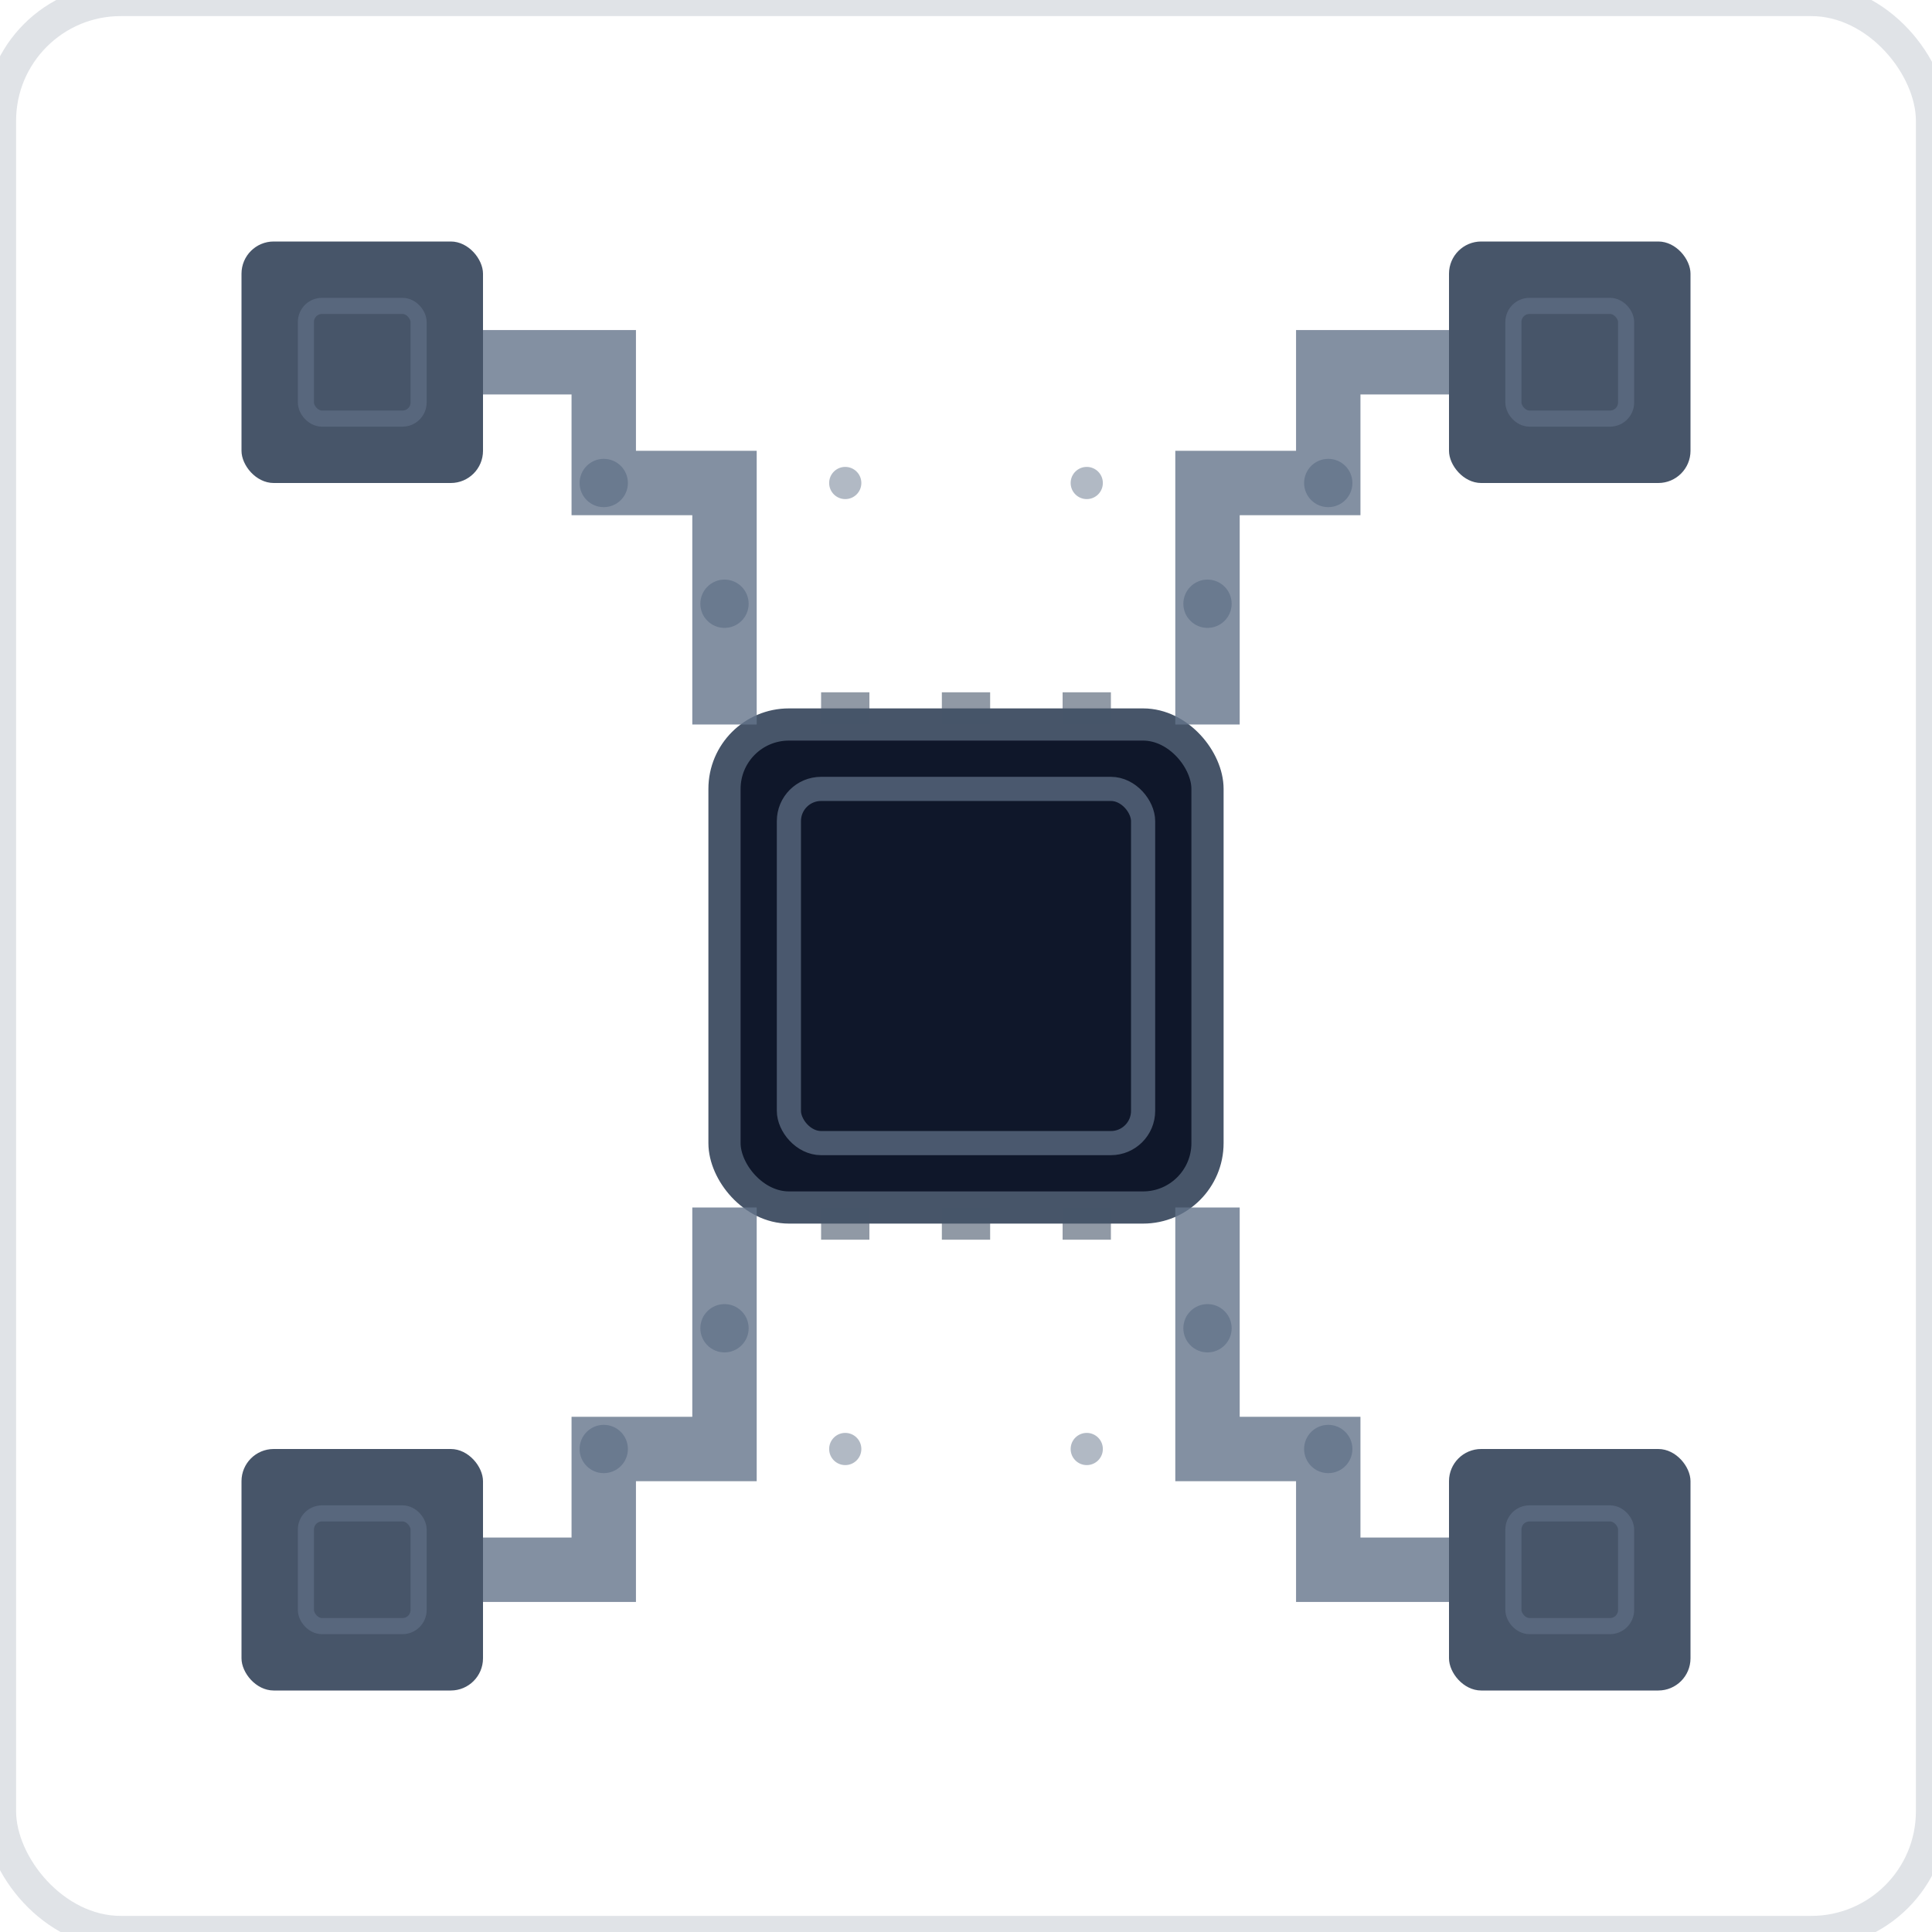 <svg width="24" height="24" viewBox="0 0 24 24" fill="none" xmlns="http://www.w3.org/2000/svg">
  <!-- Circuit board background -->
  <rect width="24" height="24" rx="1.5" fill="none" stroke="#64748b" stroke-width="0.4" opacity="0.2"/>
  
  <!-- Central processor/hub -->
  <rect x="9" y="9" width="6" height="6" rx="0.8" fill="#0f172a" stroke="#475569" stroke-width="0.4"/>
  <rect x="9.8" y="9.8" width="4.4" height="4.4" rx="0.4" fill="none" stroke="#64748b" stroke-width="0.3" opacity="0.7"/>
  
  <!-- Processor pins -->
  <rect x="10.2" y="8.6" width="0.6" height="0.4" fill="#475569" opacity="0.6"/>
  <rect x="11.7" y="8.6" width="0.6" height="0.4" fill="#475569" opacity="0.6"/>
  <rect x="13.2" y="8.6" width="0.6" height="0.4" fill="#475569" opacity="0.6"/>
  <rect x="10.2" y="15" width="0.6" height="0.4" fill="#475569" opacity="0.6"/>
  <rect x="11.7" y="15" width="0.6" height="0.4" fill="#475569" opacity="0.6"/>
  <rect x="13.2" y="15" width="0.6" height="0.4" fill="#475569" opacity="0.6"/>
  
  <!-- Corner connection nodes -->
  <rect x="3" y="3" width="3" height="3" rx="0.4" fill="#475569"/>
  <rect x="18" y="3" width="3" height="3" rx="0.4" fill="#475569"/>
  <rect x="3" y="18" width="3" height="3" rx="0.4" fill="#475569"/>
  <rect x="18" y="18" width="3" height="3" rx="0.4" fill="#475569"/>
  
  <!-- Circuit traces -->
  <path d="M6 4.5 L7.5 4.5 L7.5 6 L9 6 L9 7.5 L9 9" stroke="#64748b" stroke-width="0.8" fill="none" opacity="0.8"/>
  <circle cx="7.5" cy="6" r="0.3" fill="#64748b" opacity="0.8"/>
  <circle cx="9" cy="7.5" r="0.3" fill="#64748b" opacity="0.8"/>
  
  <path d="M18 4.5 L16.5 4.5 L16.5 6 L15 6 L15 7.5 L15 9" stroke="#64748b" stroke-width="0.8" fill="none" opacity="0.8"/>
  <circle cx="16.5" cy="6" r="0.3" fill="#64748b" opacity="0.8"/>
  <circle cx="15" cy="7.5" r="0.3" fill="#64748b" opacity="0.8"/>
  
  <path d="M6 19.5 L7.5 19.5 L7.5 18 L9 18 L9 16.5 L9 15" stroke="#64748b" stroke-width="0.8" fill="none" opacity="0.8"/>
  <circle cx="7.5" cy="18" r="0.3" fill="#64748b" opacity="0.8"/>
  <circle cx="9" cy="16.5" r="0.3" fill="#64748b" opacity="0.8"/>
  
  <path d="M18 19.5 L16.5 19.5 L16.5 18 L15 18 L15 16.5 L15 15" stroke="#64748b" stroke-width="0.8" fill="none" opacity="0.8"/>
  <circle cx="16.5" cy="18" r="0.3" fill="#64748b" opacity="0.8"/>
  <circle cx="15" cy="16.5" r="0.3" fill="#64748b" opacity="0.8"/>
  
  <!-- Additional circuit details -->
  <rect x="3.8" y="3.8" width="1.4" height="1.4" rx="0.2" fill="none" stroke="#64748b" stroke-width="0.2" opacity="0.6"/>
  <rect x="18.8" y="3.8" width="1.4" height="1.4" rx="0.2" fill="none" stroke="#64748b" stroke-width="0.2" opacity="0.6"/>
  <rect x="3.8" y="18.8" width="1.4" height="1.4" rx="0.2" fill="none" stroke="#64748b" stroke-width="0.2" opacity="0.6"/>
  <rect x="18.8" y="18.8" width="1.4" height="1.4" rx="0.2" fill="none" stroke="#64748b" stroke-width="0.2" opacity="0.6"/>
  
  <!-- Data flow indicators -->
  <circle cx="10.5" cy="6" r="0.2" fill="#64748b" opacity="0.5"/>
  <circle cx="13.5" cy="6" r="0.2" fill="#64748b" opacity="0.5"/>
  <circle cx="10.5" cy="18" r="0.2" fill="#64748b" opacity="0.5"/>
  <circle cx="13.5" cy="18" r="0.2" fill="#64748b" opacity="0.5"/>
</svg>